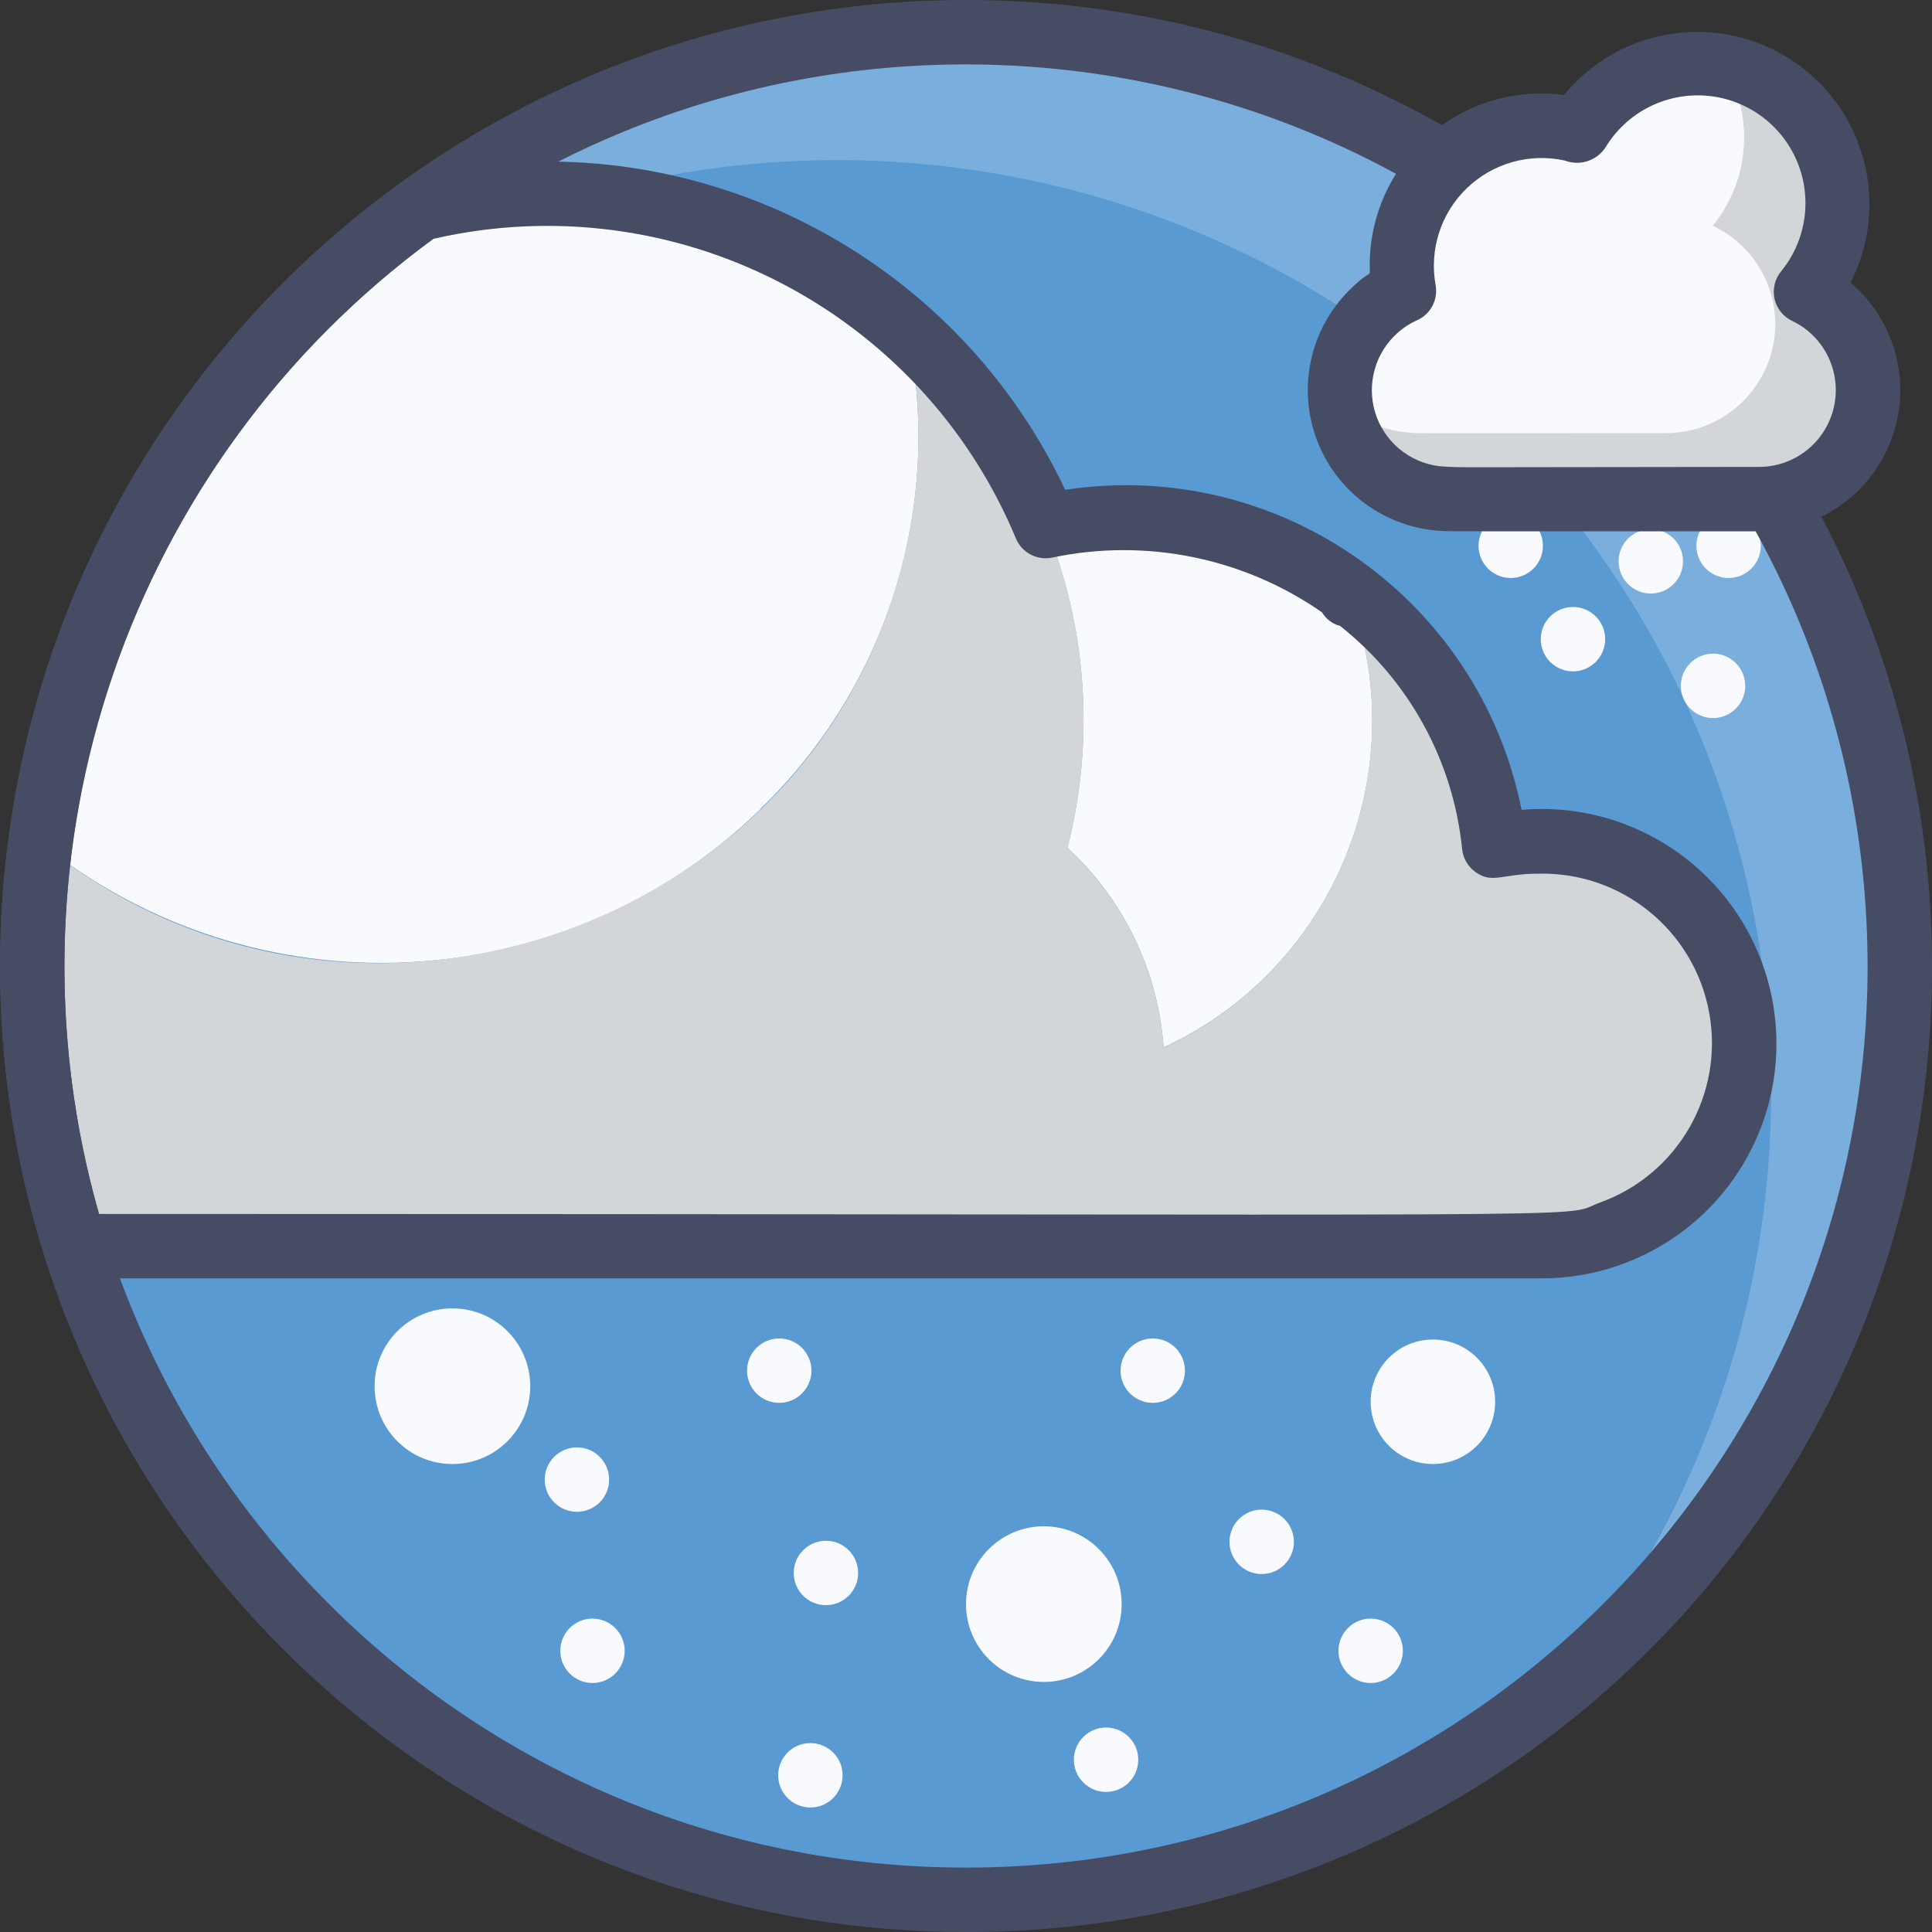 <?xml version="1.0" encoding="UTF-8"?>
<svg xmlns="http://www.w3.org/2000/svg" xmlns:xlink="http://www.w3.org/1999/xlink" width="60px" height="60px" viewBox="0 0 60 60" version="1.1">
    <rect x="0" y="0" width="60" height="60" fill="#333333" stroke="none"/>
    <!-- Generator: Sketch 51.1 (57501) - http://www.bohemiancoding.com/sketch -->
    <title>20 - Snowing</title>
    <desc>Created with Sketch.</desc>
    <defs/>
    <g id="Page-1" stroke="none" stroke-width="1" fill="none" fill-rule="evenodd">
        <g id="20---Snowing">
            <path d="M30,0.97 C13.984,0.97 1,13.954 1,29.97 C1,45.986 13.984,58.97 30,58.97 C46.016,58.97 59,45.986 59,29.97 C58.993,13.956 46.014,0.977 30,0.97 Z" id="Shape" fill="#7AAEDC"/>
            <path d="M50.89,19.06 C46.549,11.826 39.275,6.839 30.962,5.398 C22.649,3.958 14.121,6.207 7.6,11.56 C-1.865,23.089 -1.041,39.917 9.505,50.465 C20.051,61.014 36.879,61.842 48.41,52.38 C56.185,42.91 57.177,29.577 50.89,19.06 Z" id="Shape" fill="#599AD3"/>
            <path d="M36.137,32.53 C35.969,30.158 34.9,27.94 33.15,26.33 C34,23.01 33.762,19.504 32.47,16.33 C35.75,15.63 39.173,16.371 41.87,18.366 C43.982,23.86 41.476,30.052 36.137,32.53 Z" id="Shape" fill="#F9FAFD" fill-rule="nonzero"/>
            <path d="M23.62,25.118 L23.62,25.128 C17.501,31.074 7.908,31.522 1.261,26.172 C2.302,18.268 6.563,11.146 13.035,6.491 C18.398,5.199 24.055,6.61 28.183,10.27 C29.311,15.674 27.589,21.28 23.62,25.118 Z" id="Shape" fill="#F9FAFD" fill-rule="nonzero"/>
            <path d="M54.167,32.417 C54.127,35.92 51.261,38.729 47.758,38.7 L2.334,38.7 C1.059,34.654 0.692,30.376 1.261,26.172 C10.514,33.68 24.28,29.243 27.709,18.584 C28.598,15.903 28.762,13.035 28.183,10.27 C32.728,14.265 34.647,20.473 33.151,26.336 C34.9,27.947 35.968,30.164 36.138,32.536 C41.472,30.054 43.976,23.868 41.871,18.374 C44.441,20.239 46.091,23.114 46.404,26.274 C48.278,25.859 50.24,26.31 51.745,27.501 C53.25,28.692 54.14,30.498 54.167,32.417 Z" id="Shape" fill="#D3D6D9" fill-rule="nonzero"/>
            <path d="M47.758,39.7 L2.334,39.7 C1.898,39.7 1.512,39.416 1.381,39 C-2.488,26.669 1.971,13.245 12.45,5.68 C12.554,5.604 12.673,5.55 12.798,5.52 C21.002,3.529 29.475,7.578 33.08,15.211 C39.701,14.207 45.942,18.583 47.254,25.15 C49.938,24.919 52.531,26.187 53.996,28.447 C55.461,30.708 55.561,33.592 54.254,35.948 C52.947,38.304 50.448,39.746 47.754,39.7 L47.758,39.7 Z M3.076,37.7 C51.795,37.7 48.381,37.848 49.651,37.36 C52.096,36.499 53.55,33.986 53.078,31.437 C52.606,28.888 50.349,27.062 47.758,27.133 C46.649,27.133 46.337,27.465 45.808,27.071 C45.582,26.904 45.437,26.65 45.408,26.371 C45.135,23.644 43.769,21.143 41.621,19.441 C41.385,19.379 41.182,19.227 41.056,19.017 C38.616,17.319 35.584,16.704 32.675,17.317 C32.202,17.414 31.726,17.159 31.546,16.711 C28.585,9.622 20.948,5.698 13.461,7.417 C4.006,14.346 -0.137,26.427 3.076,37.7 Z" id="Shape" fill="#464C63" fill-rule="nonzero"/>
            <circle id="Oval" fill="#F9FAFD" fill-rule="nonzero" cx="14.05" cy="43.05" r="2.417"/>
            <circle id="Oval" fill="#F9FAFD" fill-rule="nonzero" cx="32.417" cy="49.817" r="2.417"/>
            <circle id="Oval" fill="#F9FAFD" fill-rule="nonzero" cx="44.5" cy="43.533" r="1.933"/>
            <circle id="Oval" fill="#F9FAFD" fill-rule="nonzero" cx="24.2" cy="42.567" r="1"/>
            <circle id="Oval" fill="#F9FAFD" fill-rule="nonzero" cx="25.167" cy="55.133" r="1"/>
            <circle id="Oval" fill="#F9FAFD" fill-rule="nonzero" cx="18.4" cy="51.267" r="1"/>
            <circle id="Oval" fill="#F9FAFD" fill-rule="nonzero" cx="35.8" cy="42.567" r="1"/>
            <circle id="Oval" fill="#F9FAFD" fill-rule="nonzero" cx="34.35" cy="54.65" r="1"/>
            <circle id="Oval" fill="#F9FAFD" fill-rule="nonzero" cx="17.917" cy="45.95" r="1"/>
            <circle id="Oval" fill="#F9FAFD" fill-rule="nonzero" cx="25.65" cy="48.85" r="1"/>
            <circle id="Oval" fill="#F9FAFD" fill-rule="nonzero" cx="39.183" cy="47.883" r="1"/>
            <circle id="Oval" fill="#F9FAFD" fill-rule="nonzero" cx="46.917" cy="16.95" r="1"/>
            <circle id="Oval" fill="#F9FAFD" fill-rule="nonzero" cx="53.2" cy="21.3" r="1"/>
            <circle id="Oval" fill="#F9FAFD" fill-rule="nonzero" cx="53.683" cy="16.95" r="1"/>
            <circle id="Oval" fill="#F9FAFD" fill-rule="nonzero" cx="48.85" cy="19.85" r="1"/>
            <circle id="Oval" fill="#F9FAFD" fill-rule="nonzero" cx="51.267" cy="17.433" r="1"/>
            <circle id="Oval" fill="#F9FAFD" fill-rule="nonzero" cx="42.567" cy="51.267" r="1"/>
            <path d="M30,60 C13.431,60 2.02906125e-15,46.569 0,30 C-2.02906125e-15,13.431 13.431,3.04359188e-15 30,0 C46.569,-3.04359188e-15 60,13.431 60,30 C60.017,37.962 56.861,45.602 51.232,51.232 C45.602,56.861 37.962,60.017 30,60 Z M30,2 C14.536,2 2,14.536 2,30 C2,45.464 14.536,58 30,58 C45.464,58 58,45.464 58,30 C57.981,14.544 45.456,2.019 30,2 Z" id="Shape" fill="#464C63" fill-rule="nonzero"/>
            <path d="M58.033,12.117 C58.024,13.982 56.515,15.491 54.65,15.5 C48.232,15.5 44.932,15.511 44.829,15.49 C43.265,15.421 41.953,14.286 41.66,12.748 C41.367,11.209 42.17,9.672 43.6,9.033 C43.369,7.763 43.714,6.456 44.541,5.465 C45.368,4.473 46.592,3.9 47.883,3.9 C48.264,3.905 48.644,3.953 49.014,4.045 C49.861,2.66 51.409,1.863 53.029,1.978 C54.648,2.092 56.068,3.099 56.712,4.589 C57.356,6.08 57.116,7.804 56.09,9.062 C57.274,9.618 58.031,10.808 58.033,12.117 Z" id="Shape" fill="#D3D6D9" fill-rule="nonzero"/>
            <path d="M55.133,10.067 C55.124,11.932 53.615,13.442 51.75,13.451 C43.812,13.451 43.962,13.461 43.862,13.441 C43.017,13.406 42.216,13.054 41.619,12.455 C41.473,11.007 42.271,9.627 43.6,9.033 C43.335,7.573 43.832,6.079 44.917,5.068 C46.002,4.056 47.527,3.666 48.965,4.033 C48.981,4.038 48.997,4.041 49.013,4.043 C49.956,2.488 51.776,1.694 53.557,2.061 C54.487,3.624 54.34,5.602 53.189,7.011 C54.375,7.567 55.132,8.758 55.133,10.067 Z" id="Shape" fill="#F9FAFD" fill-rule="nonzero"/>
            <path d="M54.65,16.5 C45.796,16.5 44.914,16.507 44.739,16.487 C43.016,16.387 41.513,15.284 40.9,13.671 C40.287,12.058 40.679,10.235 41.9,9.016 C42.636,8.28 42.538,8.688 42.538,8.25 C42.533,6.711 43.193,5.244 44.35,4.228 C45.506,3.212 47.045,2.746 48.571,2.95 C50.303,0.836 53.351,0.368 55.637,1.865 C57.924,3.362 58.715,6.341 57.471,8.775 C58.868,9.964 59.378,11.896 58.749,13.619 C58.12,15.342 56.484,16.492 54.65,16.5 Z M44.583,8.846 C44.67,9.305 44.428,9.763 44,9.95 C43.738,10.067 43.501,10.232 43.3,10.436 C42.635,11.101 42.425,12.096 42.763,12.973 C43.102,13.85 43.927,14.446 44.866,14.491 C45.666,14.52 43.806,14.512 54.647,14.5 C55.757,14.491 56.714,13.717 56.955,12.634 C57.196,11.55 56.658,10.444 55.656,9.965 C55.378,9.833 55.177,9.58 55.11,9.28 C55.043,8.98 55.118,8.666 55.313,8.428 C56.105,7.461 56.292,6.132 55.797,4.984 C55.303,3.836 54.209,3.059 52.962,2.97 C51.715,2.882 50.522,3.495 49.87,4.562 C49.601,4.989 49.067,5.167 48.596,4.986 C47.503,4.745 46.363,5.067 45.557,5.842 C44.75,6.618 44.385,7.745 44.583,8.846 Z" id="Shape" fill="#464C63" fill-rule="nonzero"/>
        </g>
    </g>
</svg>
